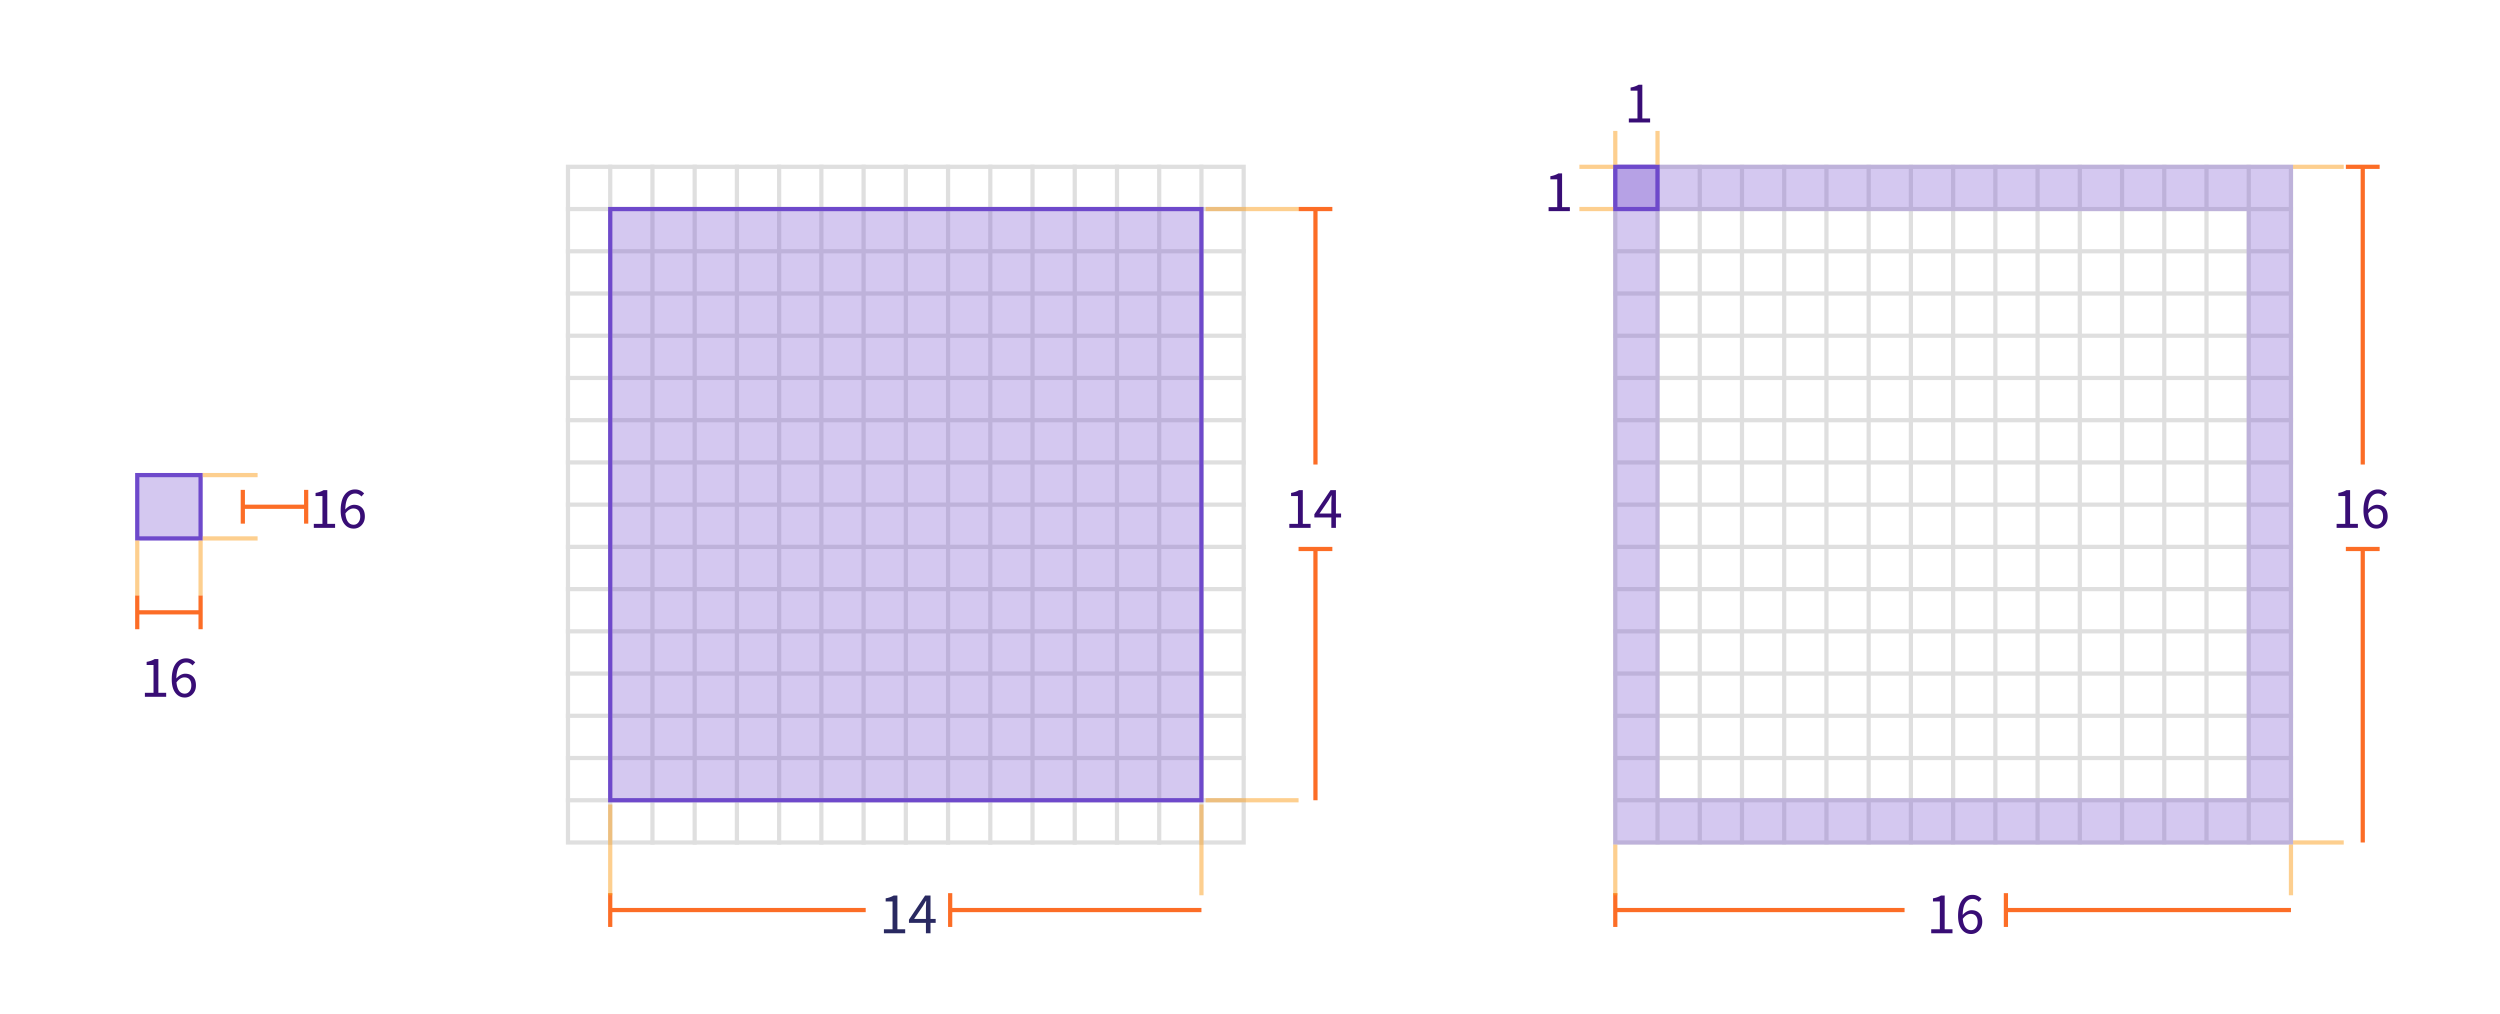 <svg width="592" height="240" xmlns="http://www.w3.org/2000/svg"><g fill="none" fill-rule="evenodd"><path fill="#FFF" d="M0 0h592v240H0z"/><path stroke="#6E49CB" fill-opacity=".3" fill="#6E49CB" d="M32.5 112.5h15v15h-15z"/><path d="M34.31 165v-.95h2.043v-6.583h-1.627v-.738c.725-.124 1.356-.345 1.894-.664h.882v7.985h1.845v.95H34.31zm6.36-4.129c0-.697.061-1.327.184-1.89.124-.563.291-1.033.503-1.412.212-.378.464-.694.755-.946.292-.253.6-.437.927-.55.325-.115.67-.172 1.035-.172.848 0 1.566.317 2.154.95l-.643.718a1.963 1.963 0 0 0-.663-.516 1.836 1.836 0 0 0-.807-.188c-.323 0-.62.067-.888.202a2.137 2.137 0 0 0-.732.629c-.219.285-.392.679-.52 1.182-.127.504-.198 1.098-.211 1.781.282-.342.61-.614.984-.817.374-.203.74-.304 1.1-.304.789 0 1.411.236 1.867.708.456.471.683 1.156.683 2.054 0 .838-.256 1.526-.769 2.064a2.494 2.494 0 0 1-1.876.807c-.912 0-1.653-.37-2.225-1.11-.572-.742-.858-1.804-.858-3.19zm1.121.711c.068.866.27 1.528.605 1.986.335.458.787.687 1.357.687.447 0 .817-.181 1.11-.544.295-.362.442-.832.442-1.411 0-.597-.14-1.062-.417-1.395-.278-.332-.688-.499-1.23-.499-.302 0-.617.097-.948.29-.33.194-.636.49-.919.886zM74.31 125v-.95h2.043v-6.583h-1.627v-.738c.725-.124 1.356-.345 1.894-.664h.882v7.985h1.845v.95H74.31zm6.36-4.129c0-.697.061-1.327.184-1.89.124-.563.291-1.033.503-1.412.212-.378.464-.694.755-.946.292-.253.6-.437.927-.55.325-.115.67-.172 1.035-.172.848 0 1.566.317 2.154.95l-.643.718a1.963 1.963 0 0 0-.663-.516 1.836 1.836 0 0 0-.807-.188c-.323 0-.62.067-.888.202a2.137 2.137 0 0 0-.732.629c-.219.285-.392.679-.52 1.182-.127.504-.198 1.098-.211 1.781.282-.342.61-.614.984-.817.374-.203.74-.304 1.1-.304.789 0 1.411.236 1.867.708.456.471.683 1.156.683 2.054 0 .838-.256 1.526-.769 2.064a2.494 2.494 0 0 1-1.876.807c-.912 0-1.653-.37-2.225-1.11-.572-.742-.858-1.804-.858-3.19zm1.121.711c.068.866.27 1.528.605 1.986.335.458.787.687 1.357.687.447 0 .817-.181 1.11-.544.295-.362.442-.832.442-1.411 0-.597-.14-1.062-.417-1.395-.278-.332-.688-.499-1.23-.499-.302 0-.617.097-.948.29-.33.194-.636.49-.919.886z" fill="#380D75" fill-rule="nonzero"/><path d="M33 144.5h14V141h1v8h-1v-3.5H33v3.5h-1v-8h1v3.5zM58 119.5h14V116h1v8h-1v-3.5H58v3.5h-1v-8h1v3.5z" fill="#FC6D26" fill-rule="nonzero"/><path d="M32.5 128v13M48 127.5h13M47.5 128v13M48 112.5h13" stroke-opacity=".5" stroke="#FCA121"/><g><g stroke="#DFDFDF"><path d="M134.5 39.5h160v160h-160z"/><g stroke-linecap="square"><path d="M144.5 39.5v160M154.5 39.5v160M164.5 39.5v160M174.5 39.5v160M184.5 39.5v160M194.5 39.5v160M204.5 39.5v160M214.5 39.5v160M224.5 39.5v160M234.5 39.5v160M244.5 39.5v160M254.5 39.5v160M264.5 39.5v160M274.5 39.5v160M284.5 39.5v160M294.5 49.5h-160M294.5 59.5h-160M294.5 69.5h-160M294.5 79.5h-160M294.5 89.5h-160M294.5 99.5h-160M294.5 109.5h-160M294.5 119.5h-160M294.5 129.5h-160M294.5 139.5h-160M294.5 149.5h-160M294.5 159.5h-160M294.5 169.5h-160M294.5 179.5h-160M294.5 189.5h-160"/></g></g><path stroke="#6E49CB" fill-opacity=".3" fill="#6E49CB" d="M144.5 49.5h140v140h-140z"/><path d="M209.31 221v-.95h2.043v-6.583h-1.627v-.738c.725-.124 1.356-.345 1.894-.664h.882v7.985h1.845v.95h-5.038zm5.93-2.46v-.76l3.82-5.715h1.286v5.544h1.223v.93h-1.223V221h-1.087v-2.46h-4.02zm1.216-.93h2.803v-2.585c0-.35.023-.925.068-1.722h-.055c-.04.077-.284.496-.731 1.258l-2.085 3.048z" fill="#292961" fill-rule="nonzero"/><path d="M305.31 125v-.95h2.043v-6.583h-1.627v-.738c.725-.124 1.356-.345 1.894-.664h.882v7.985h1.845v.95h-5.038zm5.93-2.46v-.76l3.82-5.715h1.286v5.544h1.223v.93h-1.223V125h-1.087v-2.46h-4.02zm1.216-.93h2.803v-2.585c0-.35.023-.925.068-1.722h-.055c-.04.077-.284.496-.731 1.258l-2.085 3.048z" fill="#380D75" fill-rule="nonzero"/><path d="M312 50v60h-1V50h-3.5v-1h8v1H312zM145 215h60v1h-60v3.5h-1v-8h1v3.5zM225.5 215h59v1h-59v3.5h-1v-8h1v3.5zM312 130.5v59h-1v-59h-3.5v-1h8v1H312z" fill="#FC6D26" fill-rule="nonzero"/><path d="M285.5 49.5h22M144.5 190.5V212M284.5 190.5V212M285.5 189.5h22" stroke-opacity=".5" stroke="#FCA121"/></g><g><g stroke="#DFDFDF"><path d="M382.5 39.5h160v160h-160z"/><g stroke-linecap="square"><path d="M392.5 39.5v160M402.5 39.5v160M412.5 39.5v160M422.5 39.5v160M432.5 39.5v160M442.5 39.5v160M452.5 39.5v160M462.5 39.5v160M472.5 39.5v160M482.5 39.5v160M492.5 39.5v160M502.5 39.5v160M512.5 39.5v160M522.5 39.5v160M532.5 39.5v160M542.5 49.5h-160M542.5 59.5h-160M542.5 69.5h-160M542.5 79.5h-160M542.5 89.5h-160M542.5 99.5h-160M542.5 109.5h-160M542.5 119.5h-160M542.5 129.5h-160M542.5 139.5h-160M542.5 149.5h-160M542.5 159.5h-160M542.5 169.5h-160M542.5 179.5h-160M542.5 189.5h-160"/></g></g><path stroke-opacity=".3" stroke="#6E49CB" stroke-width="11" d="M387.5 44.5h150v150h-150z"/><path stroke="#6E49CB" fill-opacity=".3" fill="#6E49CB" d="M382.5 39.5h10v10h-10z"/><path d="M457.31 221v-.95h2.043v-6.583h-1.627v-.738c.725-.124 1.356-.345 1.894-.664h.882v7.985h1.845v.95h-5.038zm6.36-4.129c0-.697.061-1.327.184-1.89.124-.563.291-1.033.503-1.412.212-.378.464-.694.755-.946.292-.253.6-.437.927-.55.325-.115.67-.172 1.035-.172.848 0 1.566.317 2.154.95l-.643.718a1.963 1.963 0 0 0-.663-.516 1.836 1.836 0 0 0-.807-.188c-.323 0-.62.067-.888.202a2.137 2.137 0 0 0-.732.629c-.219.285-.392.679-.52 1.182-.127.504-.198 1.098-.211 1.781.282-.342.61-.614.984-.817.374-.203.74-.304 1.1-.304.789 0 1.411.236 1.867.708.456.471.683 1.156.683 2.054 0 .838-.256 1.526-.769 2.064a2.494 2.494 0 0 1-1.876.807c-.912 0-1.653-.37-2.225-1.11-.572-.742-.858-1.804-.858-3.19zm1.121.711c.068.866.27 1.528.605 1.986.335.458.787.687 1.357.687.447 0 .817-.181 1.11-.544.295-.362.442-.832.442-1.411 0-.597-.14-1.062-.417-1.395-.278-.332-.688-.499-1.23-.499-.302 0-.617.097-.948.29-.33.194-.636.49-.919.886zM385.708 29v-.95h2.044v-6.583h-1.627v-.738c.725-.124 1.356-.345 1.894-.664h.882v7.985h1.845V29h-5.038zM553.31 125v-.95h2.043v-6.583h-1.627v-.738c.725-.124 1.356-.345 1.894-.664h.882v7.985h1.845v.95h-5.038zm6.36-4.129c0-.697.061-1.327.184-1.89.124-.563.291-1.033.503-1.412.212-.378.464-.694.755-.946.292-.253.6-.437.927-.55.325-.115.67-.172 1.035-.172.848 0 1.566.317 2.154.95l-.643.718a1.963 1.963 0 0 0-.663-.516 1.836 1.836 0 0 0-.807-.188c-.323 0-.62.067-.888.202a2.137 2.137 0 0 0-.732.629c-.219.285-.392.679-.52 1.182-.127.504-.198 1.098-.211 1.781.282-.342.61-.614.984-.817.374-.203.74-.304 1.1-.304.789 0 1.411.236 1.867.708.456.471.683 1.156.683 2.054 0 .838-.256 1.526-.769 2.064a2.494 2.494 0 0 1-1.876.807c-.912 0-1.653-.37-2.225-1.11-.572-.742-.858-1.804-.858-3.19zm1.121.711c.068.866.27 1.528.605 1.986.335.458.787.687 1.357.687.447 0 .817-.181 1.11-.544.295-.362.442-.832.442-1.411 0-.597-.14-1.062-.417-1.395-.278-.332-.688-.499-1.23-.499-.302 0-.617.097-.948.29-.33.194-.636.49-.919.886zM366.708 50v-.95h2.044v-6.583h-1.627v-.738c.725-.124 1.356-.345 1.894-.664h.882v7.985h1.845V50h-5.038z" fill="#380D75" fill-rule="nonzero"/><path fill-opacity=".5" fill="#FCA121" fill-rule="nonzero" d="M382 31v8h1v-8zM392 31v8h1v-8zM374 40h8v-1h-8zM374 50h8v-1h-8z"/><path d="M383 215h68v1h-68v3.5h-1v-8h1v3.5zM475.5 215h67v1h-67v3.5h-1v-8h1v3.5z" fill="#FC6D26" fill-rule="nonzero"/><path fill-opacity=".5" fill="#FCA121" fill-rule="nonzero" d="M382 200v12h1v-12zM542 200v12h1v-12z"/><path d="M560 40v70h-1V40h-3.5v-1h8v1H560zM560 130.5v69h-1v-69h-3.5v-1h8v1H560z" fill="#FC6D26" fill-rule="nonzero"/><path fill-opacity=".5" fill="#FCA121" fill-rule="nonzero" d="M543 40h12v-1h-12zM543 200h12v-1h-12z"/></g></g></svg>